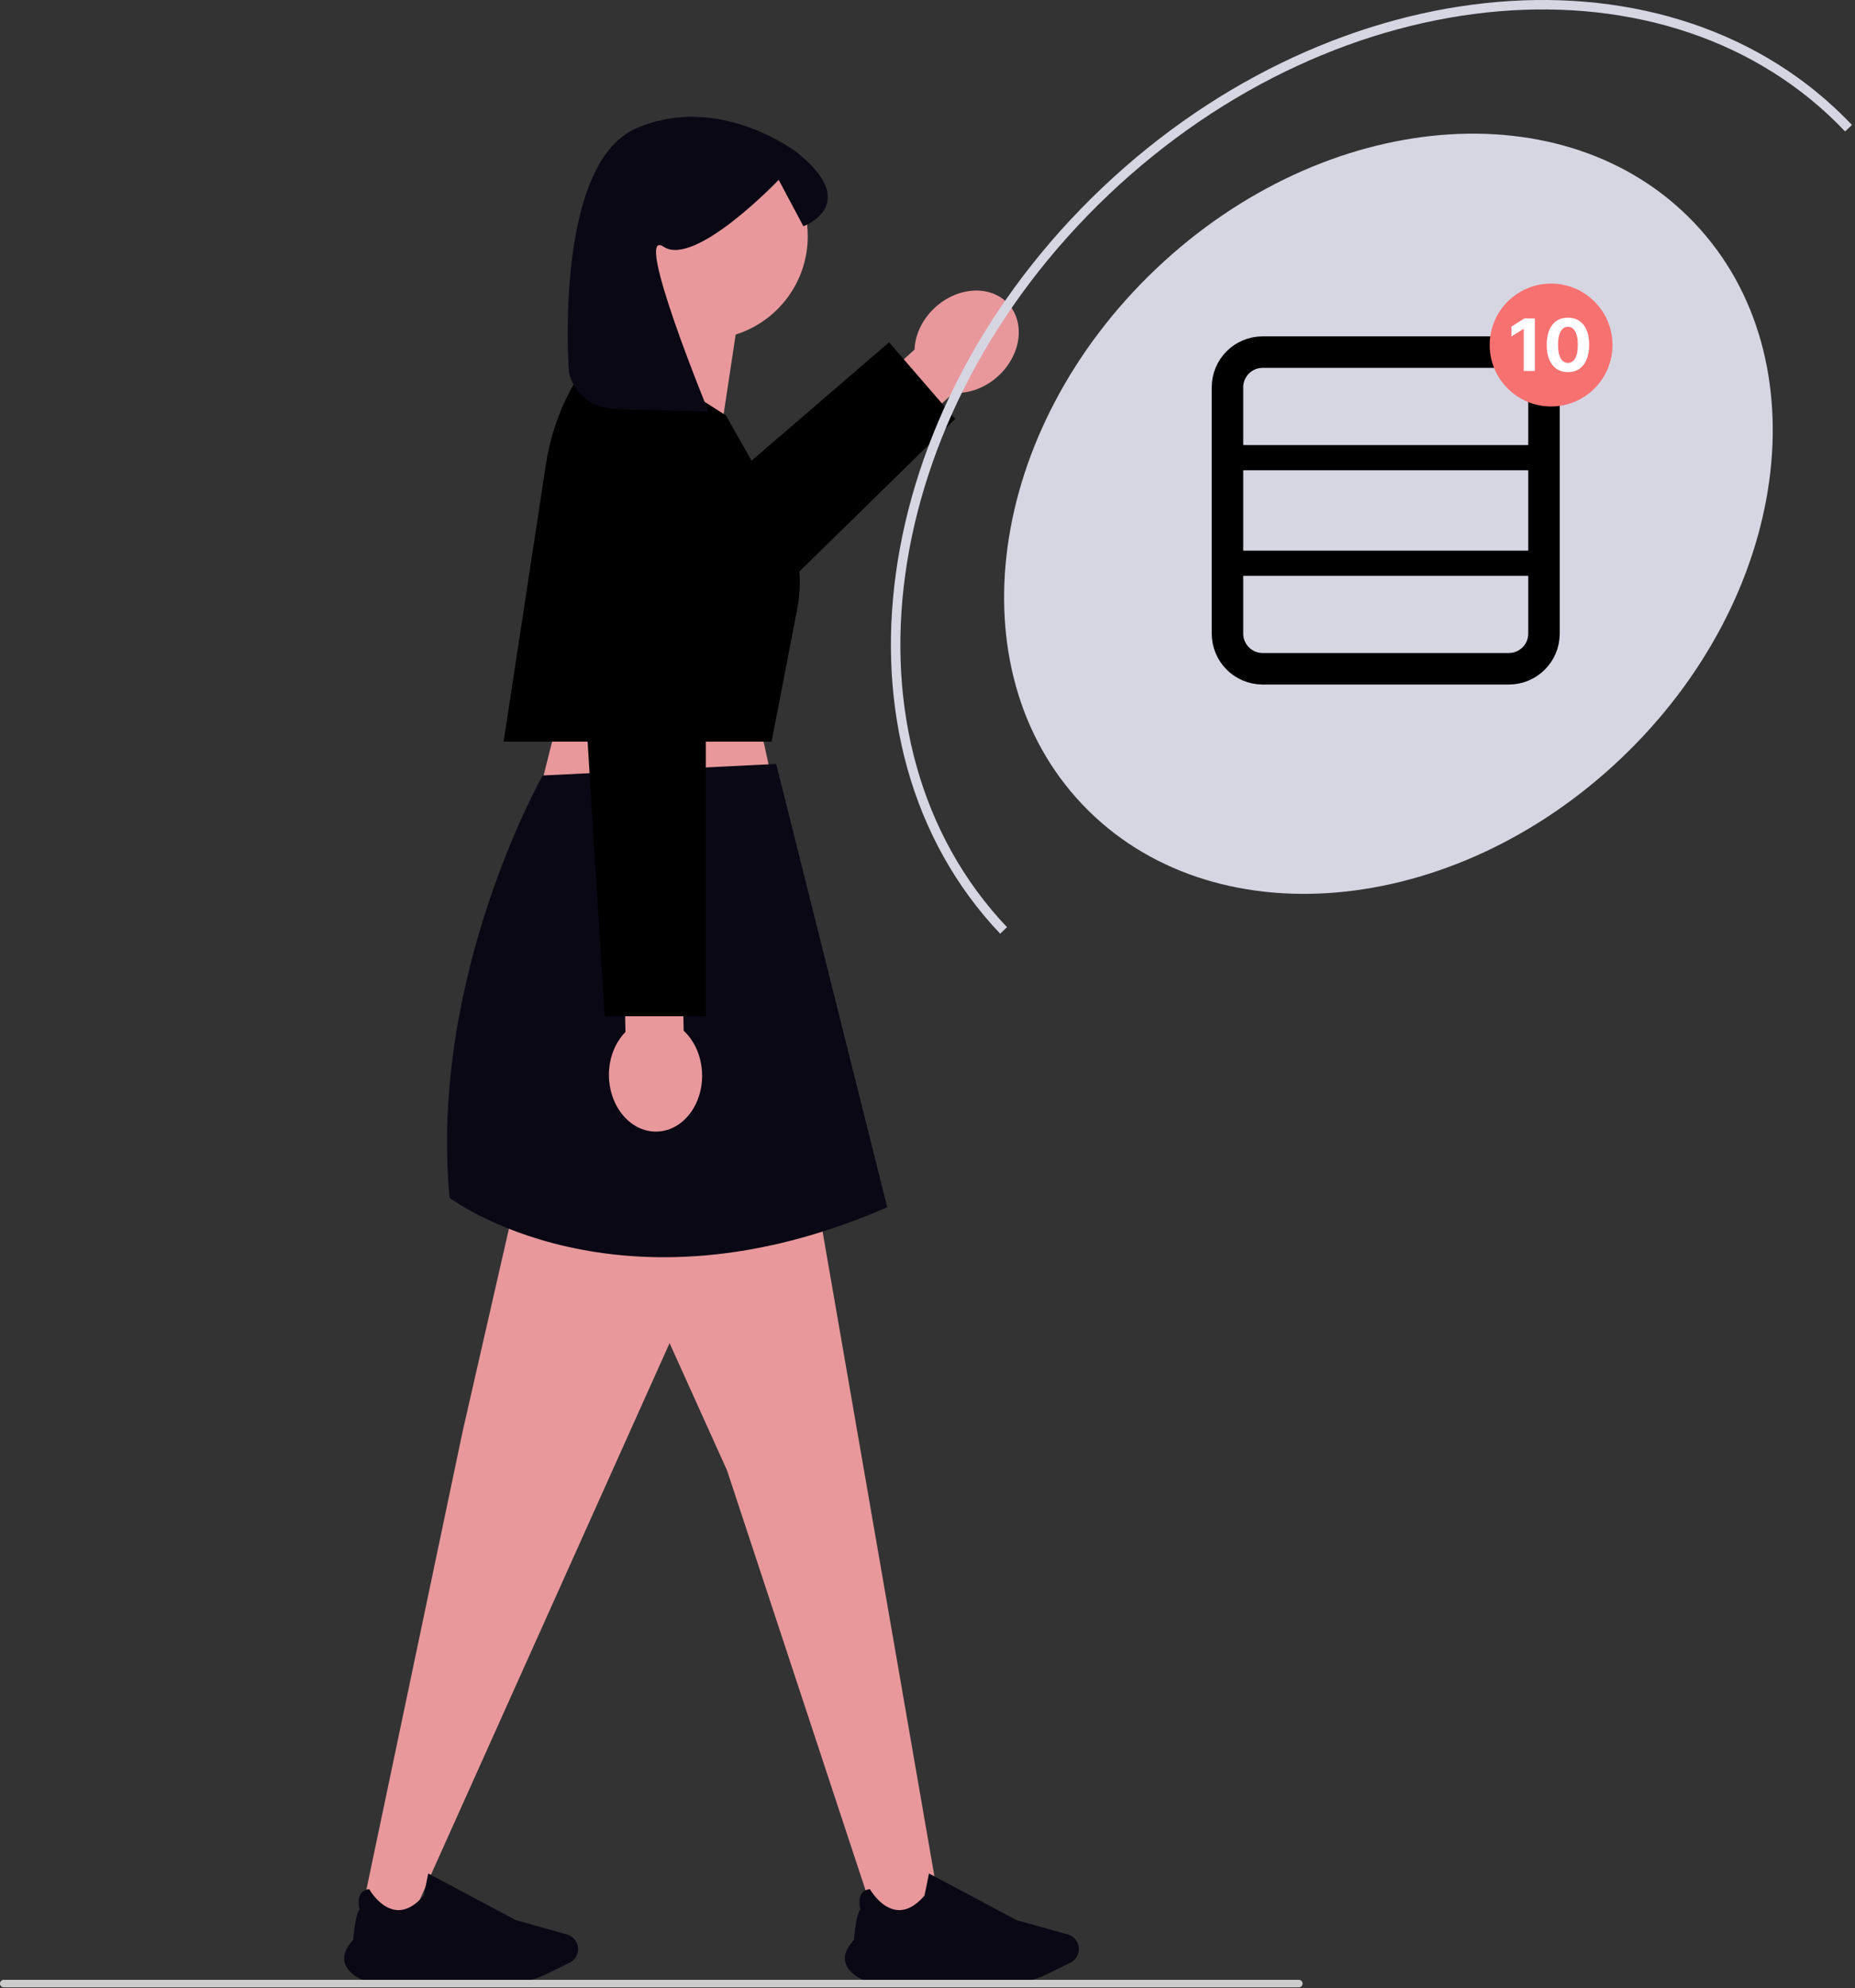 <svg width="589" height="631" viewBox="0 0 589 631" fill="none" xmlns="http://www.w3.org/2000/svg">
<rect x="0" y="0" width="589" height="631" fill="#333333" stroke="none"/>
<g clip-path="url(#clip0_15_7)">
<path d="M302.782 124.673L279.287 145.907L266.888 132.189L290.384 110.954C290.549 106.251 292.822 101.274 297.008 97.491C304.331 90.872 314.709 90.42 320.187 96.481C325.665 102.542 324.169 112.822 316.845 119.441C312.659 123.224 307.478 124.983 302.782 124.673Z" fill="#E8989B"/>
<path d="M201.414 178.224L282.302 108.643L303.307 132.924L210.909 223.411" fill="black"/>
<path d="M179.493 218.849L167.762 265.205L248.762 264.205L239.493 221.849L179.493 218.849Z" fill="#E8989B"/>
<path d="M164.509 377.223L146.923 454.162L114.556 608.205L129.556 611.205L232.656 381.619L164.509 377.223Z" fill="#E8989B"/>
<path d="M198.368 394.749L230.852 466.678L278.556 611.205L298.556 606.205L255.321 357.07L198.368 394.749Z" fill="#E8989B"/>
<path d="M172.311 246.119C172.311 246.119 136.147 309.8 142.742 380.145C142.742 380.145 196.057 420.515 281.706 383.145L246.449 242.455L172.311 246.119Z" fill="#090814"/>
<path d="M112.051 626.571C110.329 625.16 109.4 623.584 109.289 621.887C109.162 619.946 110.121 617.863 112.139 615.697C112.188 615.074 112.814 607.351 114.21 605.968C114.093 605.554 113.382 602.813 114.548 601.034C115.097 600.195 115.982 599.707 117.178 599.581L117.231 599.576L117.256 599.622C117.29 599.682 120.687 605.657 125.797 606.181C128.726 606.482 131.659 604.956 134.515 601.644C134.617 601.4 135.424 597.366 135.945 594.696L135.965 594.589L163.807 609.407L180.082 613.966C182.127 614.54 183.556 616.441 183.556 618.59C183.556 620.422 182.502 622.119 180.871 622.913L172.982 626.752C169.686 628.357 166.011 629.205 162.353 629.205H119.563C116.79 629.205 114.123 628.27 112.051 626.571Z" fill="#090814"/>
<path d="M271.051 626.571C269.329 625.16 268.4 623.584 268.289 621.887C268.162 619.946 269.121 617.863 271.139 615.697C271.188 615.074 271.814 607.351 273.21 605.968C273.093 605.554 272.382 602.813 273.548 601.034C274.097 600.195 274.982 599.707 276.178 599.581L276.231 599.576L276.256 599.622C276.29 599.682 279.687 605.657 284.797 606.181C287.726 606.482 290.659 604.956 293.515 601.644C293.617 601.4 294.424 597.366 294.945 594.696L294.965 594.589L322.807 609.407L339.082 613.966C341.127 614.54 342.556 616.441 342.556 618.59C342.556 620.422 341.502 622.119 339.871 622.913L331.982 626.752C328.686 628.357 325.01 629.205 321.353 629.205H278.563C275.79 629.205 273.123 628.27 271.051 626.571Z" fill="#090814"/>
<path d="M191.132 74.999C191.132 56.955 205.759 42.328 223.803 42.328C241.847 42.328 256.474 56.955 256.474 74.999C256.474 89.633 246.853 102.018 233.591 106.177L227.275 147.918L195.078 121.086C195.078 121.086 202.033 112.226 205.763 102.236C196.947 96.386 191.132 86.373 191.132 74.999Z" fill="#E8989B"/>
<path d="M192.012 107.251L230.493 131.849L248.255 163.217C253.397 172.299 255.134 182.917 253.154 193.165L244.993 235.383H159.907L173.351 147.302C175.067 136.06 179.349 125.364 185.865 116.044L192.012 107.251Z" fill="black"/>
<path d="M180.642 117.926C180.642 117.926 182.167 129.501 196.302 129.879C215.418 130.39 224.975 130.645 224.975 130.645C224.975 130.645 200.737 71.658 210.703 78.303C220.67 84.949 247.247 57.089 247.247 57.089L255.089 71.797C255.089 71.797 273.825 65.013 253.061 48.399C253.061 48.399 228.287 29.246 201.987 40.748C175.686 52.249 180.642 117.926 180.642 117.926Z" fill="#090814"/>
<path d="M198.596 327.527L197.909 295.865L216.395 295.464L217.082 327.126C220.531 330.328 222.808 335.303 222.93 340.944C223.144 350.813 216.697 358.957 208.529 359.135C200.361 359.312 193.566 351.455 193.352 341.585C193.23 335.945 195.289 330.876 198.596 327.527Z" fill="#E8989B"/>
<path d="M224.117 169.057V322.526H192.012L182.523 170.353" fill="black"/>
<path d="M413.6 629.541C413.6 630.201 413.07 630.731 412.41 630.731H1.19C0.53 630.731 0 630.201 0 629.541C0 628.881 0.53 628.351 1.19 628.351H412.41C413.07 628.351 413.6 628.881 413.6 629.541Z" fill="#CCCCCC"/>
<path d="M514.626 240.788C568.307 189.844 578.794 113.742 538.05 70.81C497.306 27.877 420.76 34.372 367.079 85.317C313.399 136.261 302.912 212.363 343.656 255.295C384.4 298.227 460.946 291.732 514.626 240.788Z" fill="#D6D6E3"/>
<path d="M318.656 295.295C262.424 236.043 276.897 131.013 350.983 60.703C425.069 -9.607 530.713 -18.57 586.944 40.682" stroke="#D6D6E3" stroke-width="3" stroke-miterlimit="10"/>
<path d="M479.083 111.75H400.917C394.749 111.75 389.75 116.749 389.75 122.917V201.083C389.75 207.251 394.749 212.25 400.917 212.25H479.083C485.251 212.25 490.25 207.251 490.25 201.083V122.917C490.25 116.749 485.251 111.75 479.083 111.75Z" stroke="black" stroke-width="10" stroke-linecap="round" stroke-linejoin="round"/>
<path d="M490.25 145.25H389.75" stroke="black" stroke-width="8" stroke-linecap="round" stroke-linejoin="round"/>
<path d="M490.25 178.75H389.75" stroke="black" stroke-width="8" stroke-linecap="round" stroke-linejoin="round"/>
<circle cx="492.5" cy="109.5" r="19.5" fill="#F87171"/>
<path d="M487.346 101.051V117.735H483.819V104.399H483.721L479.9 106.794V103.666L484.031 101.051H487.346ZM497.854 118.102C496.452 118.096 495.247 117.752 494.237 117.067C493.232 116.383 492.458 115.392 491.915 114.094C491.377 112.796 491.111 111.234 491.116 109.409C491.116 107.59 491.385 106.039 491.923 104.758C492.466 103.476 493.24 102.501 494.245 101.833C495.255 101.159 496.458 100.823 497.854 100.823C499.249 100.823 500.45 101.159 501.455 101.833C502.465 102.506 503.241 103.484 503.784 104.766C504.328 106.042 504.596 107.59 504.591 109.409C504.591 111.24 504.319 112.804 503.776 114.102C503.239 115.4 502.467 116.391 501.463 117.075C500.458 117.76 499.255 118.102 497.854 118.102ZM497.854 115.177C498.81 115.177 499.573 114.697 500.143 113.735C500.713 112.774 500.996 111.332 500.99 109.409C500.99 108.144 500.86 107.09 500.599 106.248C500.344 105.407 499.98 104.774 499.507 104.35C499.04 103.927 498.489 103.715 497.854 103.715C496.903 103.715 496.143 104.19 495.573 105.14C495.002 106.091 494.714 107.514 494.709 109.409C494.709 110.691 494.837 111.761 495.092 112.619C495.353 113.472 495.719 114.113 496.192 114.542C496.664 114.965 497.218 115.177 497.854 115.177Z" fill="white"/>
</g>
<defs>
<clipPath id="clip0_15_7">
<rect width="588.032" height="630.731" fill="white"/>
</clipPath>
</defs>
</svg>
